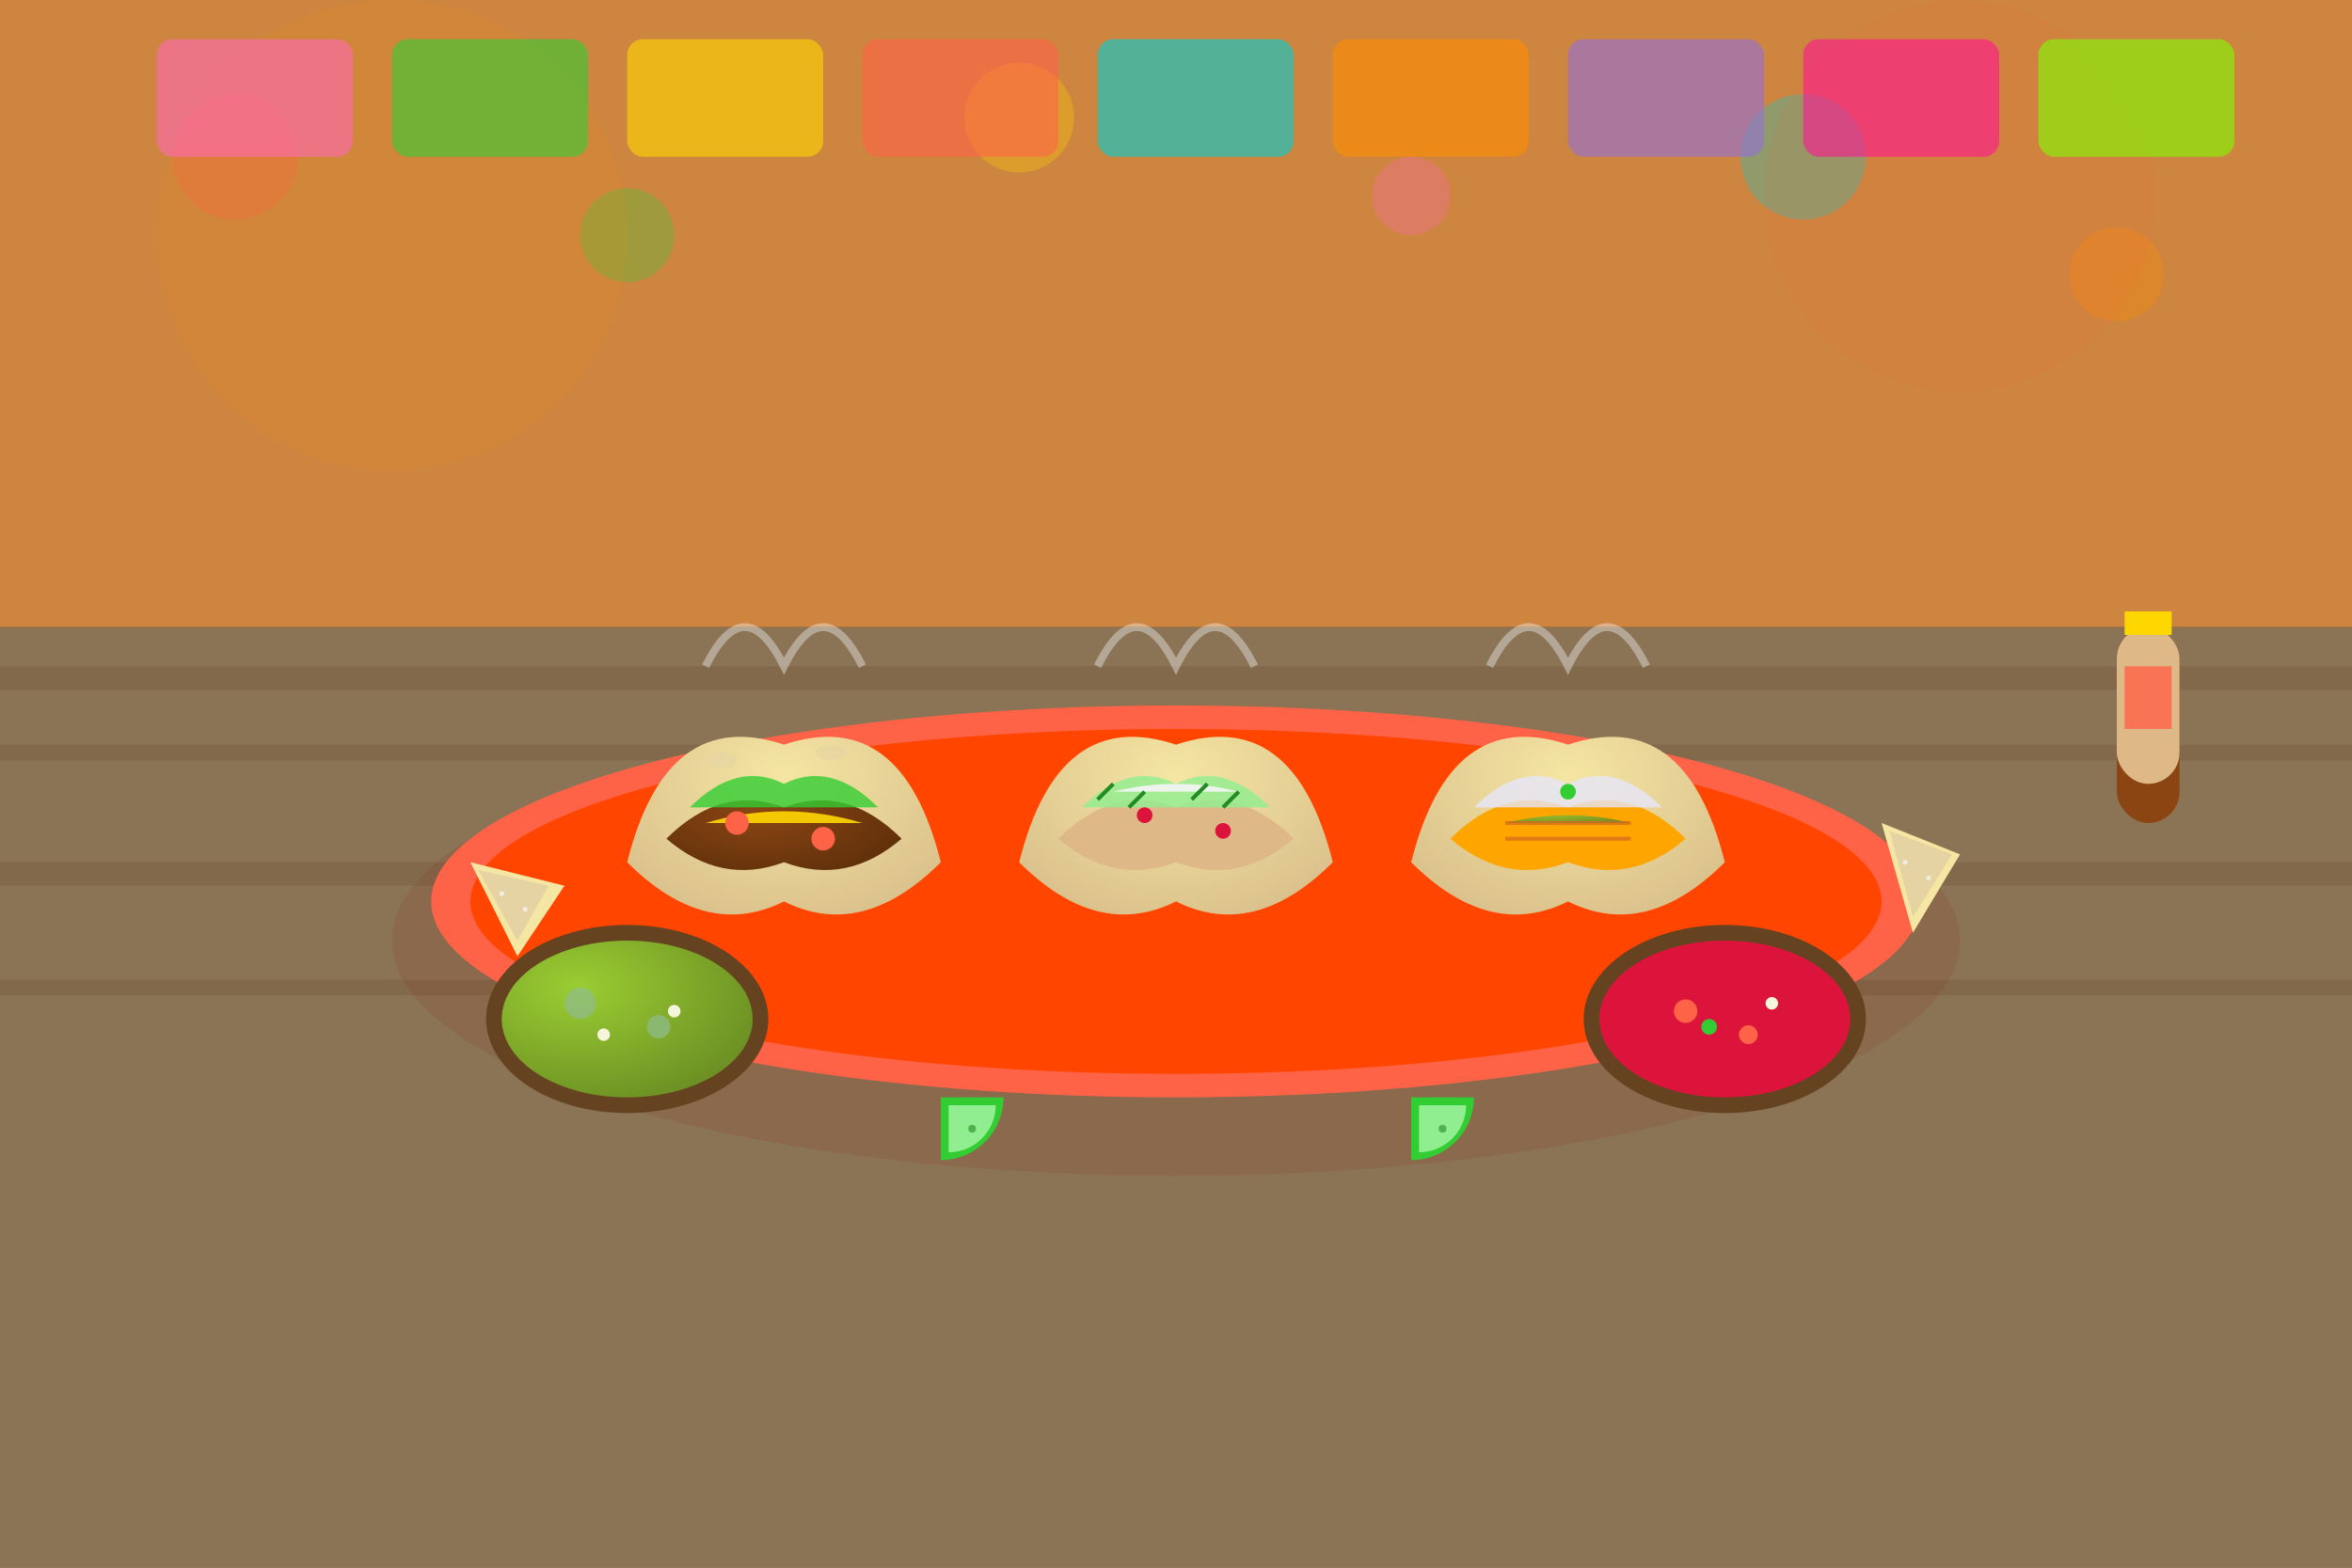 <svg width="300" height="200" xmlns="http://www.w3.org/2000/svg">
  <defs>
    <!-- Realistic gradients for Mexican food -->
    <radialGradient id="tortillaGrad" cx="50%" cy="30%" r="80%">
      <stop offset="0%" style="stop-color:#F5E6A3;stop-opacity:1" />
      <stop offset="100%" style="stop-color:#D4B886;stop-opacity:1" />
    </radialGradient>
    <radialGradient id="beefGrad" cx="40%" cy="30%" r="70%">
      <stop offset="0%" style="stop-color:#8B4513;stop-opacity:1" />
      <stop offset="100%" style="stop-color:#5D2F0A;stop-opacity:1" />
    </radialGradient>
    <radialGradient id="avocadoGrad" cx="30%" cy="30%" r="80%">
      <stop offset="0%" style="stop-color:#9ACD32;stop-opacity:1" />
      <stop offset="100%" style="stop-color:#6B8E23;stop-opacity:1" />
    </radialGradient>
    <filter id="shadow" x="-50%" y="-50%" width="200%" height="200%">
      <feDropShadow dx="2" dy="3" stdDeviation="3" flood-color="#000" flood-opacity="0.4"/>
    </filter>
    <filter id="plateTexture">
      <feTurbulence baseFrequency="0.02" numOctaves="3" result="noise"/>
      <feColorMatrix in="noise" type="saturate" values="0"/>
    </filter>
  </defs>
  
  <!-- Mexican restaurant background -->
  <rect width="300" height="200" fill="#8B4513"/>
  
  <!-- Colorful Mexican wall tiles -->
  <rect x="0" y="0" width="300" height="80" fill="#CD853F"/>
  <g opacity="0.3">
    <circle cx="30" cy="20" r="8" fill="#FF6347"/>
    <circle cx="80" cy="30" r="6" fill="#32CD32"/>
    <circle cx="130" cy="15" r="7" fill="#FFD700"/>
    <circle cx="180" cy="25" r="5" fill="#FF69B4"/>
    <circle cx="230" cy="20" r="8" fill="#00CED1"/>
    <circle cx="270" cy="35" r="6" fill="#FF8C00"/>
  </g>
  
  <!-- Wooden table surface -->
  <rect x="0" y="80" width="300" height="120" fill="#8B7355"/>
  <g opacity="0.2" filter="url(#plateTexture)">
    <rect x="0" y="85" width="300" height="3" fill="#654321"/>
    <rect x="0" y="95" width="300" height="2" fill="#654321"/>
    <rect x="0" y="110" width="300" height="3" fill="#654321"/>
    <rect x="0" y="125" width="300" height="2" fill="#654321"/>
  </g>
  
  <!-- Large serving plate -->
  <ellipse cx="150" cy="120" rx="100" ry="30" fill="#8B0000" opacity="0.3" filter="url(#shadow)"/>
  <ellipse cx="150" cy="115" rx="95" ry="25" fill="#FF6347"/>
  <ellipse cx="150" cy="115" rx="90" ry="22" fill="#FF4500"/>
  
  <!-- Taco 1 - Beef Taco -->
  <g transform="translate(100, 95)">
    <!-- Tortilla shell -->
    <path d="M-20 15 Q-15 -5 0 0 Q15 -5 20 15 Q10 25 0 20 Q-10 25 -20 15" 
          fill="url(#tortillaGrad)" filter="url(#shadow)"/>
    <!-- Beef filling -->
    <path d="M-15 12 Q-8 5 0 8 Q8 5 15 12 Q8 18 0 15 Q-8 18 -15 12" 
          fill="url(#beefGrad)"/>
    <!-- Lettuce -->
    <path d="M-12 8 Q-6 2 0 5 Q6 2 12 8" fill="#32CD32" opacity="0.8"/>
    <!-- Cheese -->
    <path d="M-10 10 Q0 7 10 10" fill="#FFD700" opacity="0.9"/>
    <!-- Tomato chunks -->
    <circle cx="-6" cy="10" r="1.5" fill="#FF6347"/>
    <circle cx="5" cy="12" r="1.5" fill="#FF6347"/>
    <!-- Tortilla texture -->
    <ellipse cx="-8" cy="2" rx="2" ry="1" fill="#E6D3A3" opacity="0.6"/>
    <ellipse cx="6" cy="1" rx="2" ry="1" fill="#E6D3A3" opacity="0.6"/>
  </g>
  
  <!-- Taco 2 - Chicken Taco -->
  <g transform="translate(150, 95)">
    <!-- Tortilla shell -->
    <path d="M-20 15 Q-15 -5 0 0 Q15 -5 20 15 Q10 25 0 20 Q-10 25 -20 15" 
          fill="url(#tortillaGrad)" filter="url(#shadow)"/>
    <!-- Chicken filling -->
    <path d="M-15 12 Q-8 5 0 8 Q8 5 15 12 Q8 18 0 15 Q-8 18 -15 12" 
          fill="#DEB887"/>
    <!-- Lettuce -->
    <path d="M-12 8 Q-6 2 0 5 Q6 2 12 8" fill="#90EE90" opacity="0.8"/>
    <!-- Sour cream -->
    <path d="M-8 6 Q0 4 8 6" fill="#F5F5F5" opacity="0.9"/>
    <!-- Salsa -->
    <circle cx="-4" cy="9" r="1" fill="#DC143C"/>
    <circle cx="6" cy="11" r="1" fill="#DC143C"/>
    <!-- Cilantro -->
    <path d="M-10 7 L-8 5 M-6 8 L-4 6 M2 7 L4 5 M6 8 L8 6" 
          stroke="#228B22" stroke-width="0.5"/>
  </g>
  
  <!-- Taco 3 - Fish Taco -->
  <g transform="translate(200, 95)">
    <!-- Tortilla shell -->
    <path d="M-20 15 Q-15 -5 0 0 Q15 -5 20 15 Q10 25 0 20 Q-10 25 -20 15" 
          fill="url(#tortillaGrad)" filter="url(#shadow)"/>
    <!-- Fish filling -->
    <path d="M-15 12 Q-8 5 0 8 Q8 5 15 12 Q8 18 0 15 Q-8 18 -15 12" 
          fill="#FFA500"/>
    <!-- Cabbage slaw -->
    <path d="M-12 8 Q-6 2 0 5 Q6 2 12 8" fill="#E6E6FA" opacity="0.8"/>
    <!-- Avocado -->
    <path d="M-8 10 Q0 8 8 10" fill="url(#avocadoGrad)" opacity="0.9"/>
    <!-- Lime -->
    <circle cx="0" cy="6" r="1" fill="#32CD32"/>
    <!-- Fish grill marks -->
    <path d="M-8 12 L8 12 M-8 10 L8 10" stroke="#D2691E" stroke-width="0.5" opacity="0.7"/>
  </g>
  
  <!-- Guacamole bowl -->
  <g transform="translate(80, 130)">
    <ellipse rx="18" ry="12" fill="#654321" filter="url(#shadow)"/>
    <ellipse rx="16" ry="10" fill="url(#avocadoGrad)"/>
    <!-- Guacamole texture -->
    <circle cx="-6" cy="-2" r="2" fill="#8FBC8F" opacity="0.7"/>
    <circle cx="4" cy="1" r="1.5" fill="#8FBC8F" opacity="0.7"/>
    <!-- Onion pieces -->
    <circle cx="-3" cy="2" r="0.8" fill="#F5F5DC"/>
    <circle cx="6" cy="-1" r="0.8" fill="#F5F5DC"/>
  </g>
  
  <!-- Salsa bowl -->
  <g transform="translate(220, 130)">
    <ellipse rx="18" ry="12" fill="#654321" filter="url(#shadow)"/>
    <ellipse rx="16" ry="10" fill="#DC143C"/>
    <!-- Salsa chunks -->
    <circle cx="-5" cy="-1" r="1.5" fill="#FF6347"/>
    <circle cx="3" cy="2" r="1.2" fill="#FF6347"/>
    <circle cx="-2" cy="1" r="1" fill="#32CD32"/> <!-- Pepper -->
    <circle cx="6" cy="-2" r="0.8" fill="#F5F5DC"/> <!-- Onion -->
  </g>
  
  <!-- Lime wedges -->
  <g transform="translate(120, 140)">
    <path d="M0 0 L8 0 A8 8 0 0 1 0 8 Z" fill="#32CD32" filter="url(#shadow)"/>
    <path d="M1 1 L7 1 A6 6 0 0 1 1 7 Z" fill="#90EE90"/>
    <circle cx="4" cy="4" r="0.5" fill="#228B22" opacity="0.6"/>
  </g>
  
  <g transform="translate(180, 140)">
    <path d="M0 0 L8 0 A8 8 0 0 1 0 8 Z" fill="#32CD32" filter="url(#shadow)"/>
    <path d="M1 1 L7 1 A6 6 0 0 1 1 7 Z" fill="#90EE90"/>
    <circle cx="4" cy="4" r="0.5" fill="#228B22" opacity="0.6"/>
  </g>
  
  <!-- Tortilla chips scattered -->
  <g transform="translate(60, 110)">
    <path d="M0 0 L12 3 L6 12 Z" fill="#F5E6A3" filter="url(#shadow)"/>
    <path d="M1 1 L10 3 L6 10 Z" fill="#E6D3A3"/>
    <!-- Salt crystals -->
    <circle cx="4" cy="4" r="0.3" fill="#F5F5F5" opacity="0.8"/>
    <circle cx="7" cy="6" r="0.3" fill="#F5F5F5" opacity="0.8"/>
  </g>
  
  <g transform="translate(240, 105)">
    <path d="M0 0 L10 4 L4 14 Z" fill="#F5E6A3" filter="url(#shadow)"/>
    <path d="M1 1 L9 4 L4 12 Z" fill="#E6D3A3"/>
    <!-- Salt crystals -->
    <circle cx="3" cy="5" r="0.3" fill="#F5F5F5" opacity="0.8"/>
    <circle cx="6" cy="7" r="0.3" fill="#F5F5F5" opacity="0.8"/>
  </g>
  
  <!-- Mexican beer bottle -->
  <g transform="translate(270, 80)">
    <rect x="0" y="0" width="8" height="25" rx="4" fill="#8B4513" filter="url(#shadow)"/>
    <rect x="0" y="0" width="8" height="20" rx="4" fill="#DEB887"/>
    <!-- Label -->
    <rect x="1" y="5" width="6" height="8" fill="#FF6347" opacity="0.8"/>
    <!-- Bottle cap -->
    <rect x="1" y="-2" width="6" height="3" fill="#FFD700"/>
  </g>
  
  <!-- Steam from hot tacos -->
  <g opacity="0.4">
    <path d="M90 85 Q95 75 100 85 Q105 75 110 85" stroke="#F5F5F5" stroke-width="1" fill="none"/>
    <path d="M140 85 Q145 75 150 85 Q155 75 160 85" stroke="#F5F5F5" stroke-width="1" fill="none"/>
    <path d="M190 85 Q195 75 200 85 Q205 75 210 85" stroke="#F5F5F5" stroke-width="1" fill="none"/>
  </g>
  
  <!-- Ambient Mexican restaurant lighting -->
  <circle cx="50" cy="30" r="30" fill="#FF8C00" opacity="0.08"/>
  <circle cx="250" cy="25" r="25" fill="#FF6347" opacity="0.08"/>
  
  <!-- Papel picado decorations -->
  <g opacity="0.6">
    <rect x="20" y="5" width="25" height="15" fill="#FF69B4" rx="2"/>
    <rect x="50" y="5" width="25" height="15" fill="#32CD32" rx="2"/>
    <rect x="80" y="5" width="25" height="15" fill="#FFD700" rx="2"/>
    <rect x="110" y="5" width="25" height="15" fill="#FF6347" rx="2"/>
    <rect x="140" y="5" width="25" height="15" fill="#00CED1" rx="2"/>
    <rect x="170" y="5" width="25" height="15" fill="#FF8C00" rx="2"/>
    <rect x="200" y="5" width="25" height="15" fill="#9370DB" rx="2"/>
    <rect x="230" y="5" width="25" height="15" fill="#FF1493" rx="2"/>
    <rect x="260" y="5" width="25" height="15" fill="#7FFF00" rx="2"/>
  </g>
</svg>
